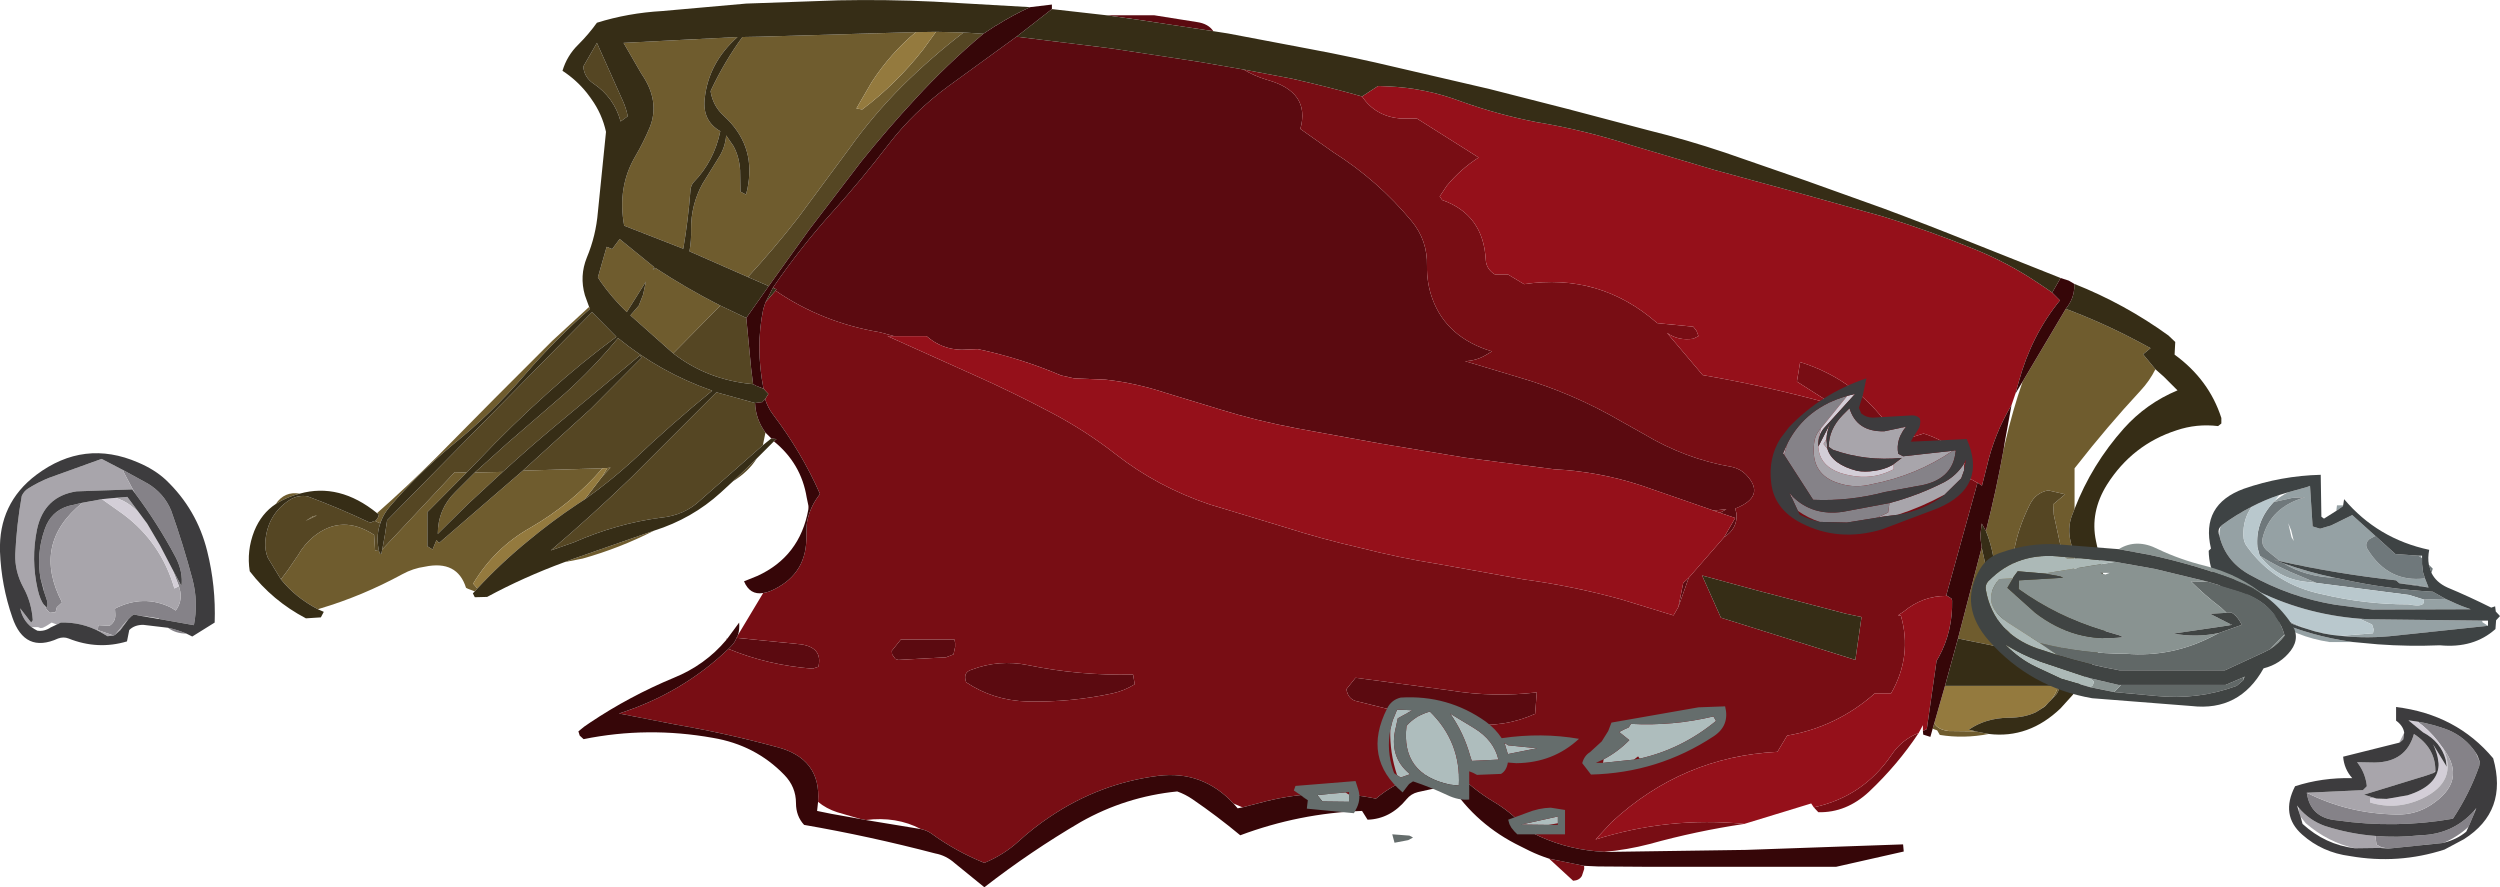 <?xml version="1.0" encoding="UTF-8" standalone="no"?>
<svg xmlns:ffdec="https://www.free-decompiler.com/flash" xmlns:xlink="http://www.w3.org/1999/xlink" ffdec:objectType="frame" height="136.6px" width="384.9px" xmlns="http://www.w3.org/2000/svg">
  <g transform="matrix(1.0, 0.0, 0.0, 1.0, -12.0, 0.0)">
    <use ffdec:characterId="1188" height="136.6" transform="matrix(-1.0, 0.0, 0.0, 1.0, 354.05, 0.0)" width="303.75" xlink:href="#sprite0"/>
    <use ffdec:characterId="1490" height="26.3" transform="matrix(1.0, 0.0, 0.0, 1.0, 352.05, 73.1)" width="44.85" xlink:href="#sprite1"/>
    <use ffdec:characterId="1492" height="25.1" transform="matrix(1.0, 0.0, 0.0, 1.0, 315.45, 83.7)" width="50.0" xlink:href="#sprite2"/>
    <use ffdec:characterId="1494" height="24.05" transform="matrix(1.0, 0.0, 0.0, 1.0, 284.6, 58.25)" width="31.15" xlink:href="#sprite3"/>
    <use ffdec:characterId="1496" height="29.55" transform="matrix(1.0, 0.0, 0.0, 1.0, 12.0, 69.8)" width="33.1" xlink:href="#sprite4"/>
    <use ffdec:characterId="1498" height="23.4" transform="matrix(1.0, 0.0, 0.0, 1.0, 364.4, 108.85)" width="32.05" xlink:href="#sprite5"/>
    <use ffdec:characterId="1500" height="22.4" transform="matrix(1.0, 0.0, 0.0, 1.0, 211.2, 107.35)" width="66.55" xlink:href="#sprite6"/>
  </g>
  <defs>
    <g id="sprite0" transform="matrix(1.0, 0.0, 0.0, 1.0, 0.0, 0.0)">
      <use ffdec:characterId="1187" height="136.6" transform="matrix(1.0, 0.0, 0.0, 1.0, 0.0, 0.0)" width="303.75" xlink:href="#shape0"/>
    </g>
    <g id="shape0" transform="matrix(1.0, 0.0, 0.0, 1.0, 0.0, 0.0)">
      <path d="M246.05 6.6 L243.3 11.35 Q240.35 15.6 242.05 19.7 243.0 21.95 244.2 24.0 247.05 28.8 245.95 34.75 L236.85 38.3 Q236.1 33.9 235.75 29.35 235.7 28.55 235.25 28.05 232.1 24.8 231.15 20.2 233.95 18.6 233.55 15.15 232.95 9.65 228.5 5.7 L246.05 6.6 M251.35 47.25 L257.05 52.5 265.9 61.35 274.75 70.3 Q279.3 74.85 284.0 79.0 L283.7 79.2 283.85 79.65 284.15 80.1 284.3 80.2 283.6 80.55 283.4 80.3 Q282.95 79.05 282.0 77.95 277.65 72.9 272.5 68.6 266.35 63.65 261.25 57.7 256.55 52.25 251.2 47.55 L251.35 47.25 M295.9 76.0 Q298.25 75.6 299.6 77.6 L298.75 77.1 Q297.3 76.35 295.9 76.0 M293.1 93.8 L292.8 93.7 Q286.25 91.75 280.1 88.4 278.45 87.5 276.65 87.25 271.65 86.2 270.3 90.5 L270.0 90.65 268.95 91.05 268.55 90.6 269.2 89.85 Q265.9 84.35 260.4 81.25 254.0 77.55 249.3 72.1 L261.3 72.45 261.6 72.5 274.45 83.6 274.85 83.15 275.45 84.6 276.25 84.1 276.25 78.85 270.2 72.75 272.05 72.7 283.2 84.6 283.35 85.3 283.55 85.25 283.7 84.85 284.3 84.75 284.45 82.35 Q289.4 79.1 293.75 82.6 295.2 83.8 296.15 85.45 L297.75 87.8 298.8 89.2 Q296.55 92.0 293.1 93.8 M255.15 86.55 L252.35 86.0 Q246.65 84.4 241.35 81.7 L241.65 81.8 253.95 86.1 255.15 86.55 M44.5 112.2 L43.8 112.45 43.4 113.15 Q39.7 113.75 35.85 113.0 L37.95 112.6 42.0 112.55 Q43.7 112.35 44.25 111.35 L44.5 112.2 M193.7 5.0 L197.95 4.9 199.9 7.6 Q204.05 12.9 209.3 16.85 L210.2 16.7 207.85 12.65 Q204.95 8.2 201.05 4.95 L203.05 5.0 225.15 5.65 227.75 5.7 Q230.45 9.4 232.5 13.7 L232.65 14.05 Q232.3 16.3 230.6 17.85 225.85 22.2 226.85 28.35 226.95 29.15 227.2 29.95 L228.05 29.5 228.1 26.2 Q228.25 24.05 229.15 22.45 L230.25 20.85 Q230.4 22.75 231.45 24.35 L233.9 28.3 Q235.7 31.6 235.65 35.35 235.6 37.0 235.9 38.7 L226.9 42.65 Q222.85 38.25 219.15 33.5 L211.35 22.95 Q207.65 17.75 203.1 13.2 198.65 8.8 193.7 5.0 M231.15 47.05 Q236.35 44.4 241.15 41.25 L241.55 41.55 241.3 41.15 246.65 36.8 247.8 38.35 248.65 38.0 250.0 42.7 249.55 43.4 Q247.75 45.95 245.55 48.05 L242.6 43.35 243.05 45.4 243.7 47.05 245.0 48.55 239.15 53.75 238.4 54.4 237.65 53.65 231.15 47.05 M249.35 73.4 L248.05 72.0 248.55 72.05 249.35 73.4 M264.65 72.65 L268.95 72.75 271.95 75.75 Q274.65 78.4 274.65 82.2 L270.05 77.65 264.65 72.65 M293.9 79.5 L295.0 80.2 293.25 79.35 293.9 79.5 M30.65 58.75 Q32.2 63.25 33.3 68.0 L33.6 69.35 Q34.7 75.5 36.3 81.75 35.2 84.5 34.95 87.35 L34.35 90.95 Q33.3 95.4 33.1 99.85 L27.55 100.85 Q35.85 90.25 29.5 77.6 28.6 75.85 26.7 75.5 L24.1 76.1 25.95 77.65 25.85 79.25 22.7 93.7 22.7 85.7 23.25 83.4 Q23.75 81.35 23.1 79.5 L22.65 78.35 22.65 72.1 22.45 71.85 Q17.65 65.7 12.5 60.15 11.1 58.65 10.2 56.85 L12.1 54.55 10.95 53.6 13.1 52.45 Q18.4 49.65 24.0 47.55 L30.65 58.75 M36.95 84.3 L40.6 98.3 33.5 99.75 36.95 84.3 M28.6 109.65 L27.25 108.8 25.45 106.9 25.25 106.6 24.85 105.6 25.15 105.6 Q25.8 107.85 27.9 109.2 L28.6 109.65" fill="#6f5c2e" fill-rule="evenodd" stroke="none"/>
      <path d="M250.15 6.6 L252.25 10.25 Q252.1 11.9 250.7 12.85 247.5 15.0 246.5 18.7 L245.4 17.9 Q245.65 16.65 246.15 15.55 L250.15 6.6 M251.7 14.3 L251.0 15.25 251.2 14.95 251.7 14.3 M229.2 74.1 Q226.8 72.6 225.55 70.6 L229.2 74.1 M190.65 5.2 L193.7 5.0 Q198.65 8.8 203.1 13.2 207.65 17.75 211.35 22.95 L219.15 33.5 Q222.85 38.25 226.9 42.65 L223.7 44.05 217.5 35.4 209.4 24.8 Q205.5 19.95 201.15 15.25 196.3 9.95 190.65 5.2 M227.15 48.95 L231.15 47.05 237.65 53.65 238.4 54.4 Q233.15 58.5 226.1 59.15 L226.4 56.75 227.15 48.95 M225.8 62.05 L231.75 60.4 244.85 73.5 Q250.9 79.35 257.25 84.75 L253.7 83.5 Q247.1 80.6 240.3 79.7 236.65 79.35 234.15 76.95 L224.6 68.55 224.2 66.6 Q225.7 64.55 225.8 62.05 M283.4 80.3 L283.6 80.55 284.3 80.2 284.55 80.25 284.95 80.45 285.35 80.35 Q290.0 78.15 294.75 76.4 296.15 76.2 297.35 76.9 300.85 79.1 301.2 83.35 301.3 84.75 300.8 85.9 L298.8 89.2 297.75 87.8 296.15 85.45 Q295.2 83.8 293.75 82.6 289.4 79.1 284.45 82.35 L284.3 84.75 283.7 84.85 283.75 84.6 Q284.2 82.3 283.4 80.3 M270.2 72.75 L268.45 70.95 Q263.25 65.45 257.55 60.35 252.5 55.8 247.15 51.85 L250.9 48.05 282.45 80.1 Q282.75 82.35 283.2 84.6 L272.05 72.7 270.2 72.75 M261.6 72.5 L261.3 72.45 249.3 72.1 248.55 72.05 248.05 72.0 249.35 73.4 251.05 75.6 252.05 76.9 Q248.1 74.1 244.6 70.9 238.7 65.3 232.4 60.15 240.4 57.35 246.9 52.05 250.7 56.65 255.1 60.6 L263.95 68.25 268.95 72.75 264.65 72.65 Q260.55 68.9 256.35 65.4 L243.5 54.7 243.3 55.1 251.05 62.9 261.6 72.5 M293.9 79.5 L293.25 79.35 295.0 80.2 293.9 79.5 M22.7 93.7 L25.85 79.25 25.95 77.65 24.1 76.1 26.7 75.5 Q28.6 75.85 29.5 77.6 35.85 90.25 27.55 100.85 L24.8 101.35 24.7 99.8 24.1 96.75 Q23.7 95.3 22.8 94.3 L22.65 94.3 22.7 93.7" fill="#554623" fill-rule="evenodd" stroke="none"/>
      <path d="M197.95 4.9 L201.05 4.95 Q204.95 8.2 207.85 12.65 L210.2 16.7 209.3 16.85 Q204.05 12.9 199.9 7.6 L197.95 4.9 M249.3 72.1 Q254.0 77.55 260.4 81.25 265.9 84.35 269.2 89.85 L268.55 90.6 Q264.95 86.7 260.65 83.2 257.1 80.25 253.2 77.65 L252.05 76.9 251.05 75.6 249.35 73.4 248.55 72.05 249.3 72.1 M42.6 105.6 L44.25 111.35 Q43.7 112.35 42.0 112.55 L37.95 112.6 38.25 112.5 38.95 112.35 Q36.35 110.55 32.8 110.5 30.4 110.5 28.6 109.65 L27.9 109.2 Q25.8 107.85 25.15 105.6 L42.6 105.6" fill="#947a3e" fill-rule="evenodd" stroke="none"/>
      <path d="M230.05 98.3 L230.15 98.3 230.25 98.55 230.05 98.3 M155.25 4.8 Q156.0 3.65 157.75 3.4 L164.35 2.35 171.7 2.35 167.1 3.0 155.25 4.8 M222.85 44.4 L222.5 44.55 222.65 44.75 Q215.5 49.65 206.6 51.15 L204.4 51.75 199.4 51.75 Q197.05 53.8 194.0 53.85 L191.5 53.75 Q184.9 55.15 178.7 57.8 L176.7 58.25 171.85 58.45 Q167.25 58.95 162.55 60.5 L154.35 63.0 Q148.55 64.8 142.4 65.95 L129.5 68.3 116.6 70.45 102.75 72.25 Q95.9 72.6 89.35 74.75 L78.25 78.6 76.25 78.4 77.25 78.95 74.9 79.75 76.6 82.7 Q74.5 81.35 74.7 79.05 L74.9 78.3 Q70.05 76.4 73.25 73.05 74.1 72.2 75.35 71.9 82.6 70.65 89.0 66.8 L92.3 64.95 Q99.9 60.5 108.35 58.05 L116.5 55.6 Q114.8 55.55 113.35 54.7 L112.35 54.1 Q119.3 52.0 121.5 46.05 122.4 43.6 122.35 40.95 122.25 37.0 124.75 34.0 129.9 27.8 136.75 23.45 L141.85 19.85 Q140.25 14.15 146.95 12.3 148.95 11.7 150.6 10.7 L157.55 9.5 171.0 7.45 185.55 5.65 196.15 13.35 Q201.35 17.2 205.15 22.1 209.35 27.6 213.9 32.65 218.85 38.15 222.95 44.15 L222.85 44.4 M83.65 93.45 L82.05 88.95 82.9 89.75 83.65 93.45 M228.65 98.2 Q228.9 98.9 229.5 99.5 L229.9 99.9 Q223.9 102.4 216.95 102.95 L216.05 102.65 Q215.35 99.7 218.75 99.2 L228.65 98.2 M203.35 98.45 L204.75 100.2 204.7 100.75 204.2 101.45 203.75 101.6 196.4 101.2 195.25 100.75 195.0 99.6 195.0 99.0 195.1 98.45 203.35 98.45 M192.45 103.1 Q193.85 103.5 193.3 105.05 189.1 107.85 183.9 108.0 177.2 108.15 170.75 106.75 168.95 106.35 167.35 105.35 L167.6 103.85 Q175.85 104.05 183.8 102.4 188.25 101.5 192.45 103.1 M125.4 109.9 L121.25 110.95 115.9 111.5 Q110.4 112.05 105.7 109.9 L105.45 106.6 Q112.1 107.4 118.75 106.3 L133.35 104.35 134.75 106.1 Q134.55 107.5 133.4 107.9 L125.4 109.9" fill="#5b0a10" fill-rule="evenodd" stroke="none"/>
      <path d="M217.6 77.8 L217.6 78.45 217.55 78.05 217.6 77.8 M224.55 91.3 L228.45 97.8 228.65 98.2 218.75 99.2 Q215.35 99.7 216.05 102.65 L216.95 102.95 Q223.9 102.4 229.9 99.9 237.05 106.75 246.75 109.85 L238.05 111.55 Q230.2 112.9 222.5 115.0 215.6 116.75 216.1 123.45 214.85 124.5 213.15 125.05 L209.55 126.1 208.75 126.25 Q204.05 125.65 200.25 127.65 199.35 127.85 198.7 128.3 194.95 131.05 190.5 132.85 187.5 131.6 185.25 129.55 182.95 127.45 180.4 125.75 172.75 120.6 163.75 119.45 156.9 118.6 152.15 123.7 L150.75 124.3 147.1 123.35 Q138.55 121.25 130.25 122.95 L130.2 122.95 Q124.9 118.5 117.85 118.85 115.3 121.5 112.15 123.4 109.7 124.85 107.65 126.95 106.4 128.2 104.95 128.8 100.3 130.9 95.05 131.15 91.55 130.85 88.1 129.95 80.9 127.95 73.5 126.85 85.15 125.7 96.4 129.25 L93.95 126.6 Q83.05 116.5 68.4 115.75 L66.9 113.25 Q59.3 111.95 53.4 106.75 L50.9 106.75 Q47.6 101.0 49.4 94.75 L49.85 94.75 48.95 94.15 Q46.05 91.75 42.45 91.75 L42.4 91.65 37.6 74.35 38.45 73.85 38.65 73.9 Q39.85 68.6 45.9 66.75 L49.25 67.8 49.35 65.45 50.05 64.8 51.9 64.75 Q57.0 58.2 64.9 55.75 L65.4 58.75 59.9 62.25 Q69.75 59.5 79.9 57.75 L85.4 51.25 Q83.65 52.5 81.35 52.15 L80.55 51.75 80.85 50.95 81.35 50.3 86.9 49.75 Q95.75 42.0 107.4 43.75 L109.9 42.25 111.9 42.25 Q113.2 41.45 113.3 40.05 113.65 33.05 120.0 30.8 L120.4 30.25 119.3 28.6 Q117.2 26.05 114.4 24.25 L123.9 18.25 126.45 18.25 Q130.3 17.9 132.35 14.85 137.65 13.35 143.2 12.1 L150.6 10.7 Q148.95 11.7 146.95 12.3 140.25 14.15 141.85 19.85 L136.75 23.45 Q129.9 27.8 124.75 34.0 122.25 37.0 122.35 40.95 122.4 43.6 121.5 46.05 119.3 52.0 112.35 54.1 L113.35 54.7 Q114.8 55.55 116.5 55.6 L108.35 58.05 Q99.9 60.5 92.3 64.95 L89.0 66.8 Q82.6 70.65 75.35 71.9 74.1 72.2 73.25 73.05 70.05 76.4 74.9 78.3 L74.7 79.05 Q74.5 81.35 76.6 82.7 L82.05 88.95 83.65 93.45 84.4 94.75 92.55 92.25 Q100.05 90.2 107.5 89.2 L120.55 86.85 Q126.55 85.9 132.6 84.35 138.5 83.0 144.3 81.15 L155.85 77.65 Q163.85 74.95 170.25 69.95 174.85 66.35 180.15 63.55 186.0 60.45 192.05 57.75 L205.4 51.75 204.4 51.75 206.6 51.15 Q215.5 49.65 222.65 44.75 L224.2 46.55 224.55 47.65 Q225.75 53.45 224.5 59.85 L223.75 60.65 224.25 61.45 Q223.85 62.75 223.05 63.8 218.65 69.6 215.8 76.05 217.35 78.0 217.8 80.4 L217.85 80.85 217.9 82.4 Q217.75 88.2 222.8 90.7 223.75 91.2 224.55 91.3 M103.55 132.2 L99.85 135.6 Q98.9 135.55 98.5 134.85 L98.15 133.8 98.15 133.4 98.2 133.3 103.55 132.2 M62.8 124.3 L62.1 125.05 Q57.8 125.15 54.3 121.9 49.9 117.75 46.65 112.85 49.25 113.85 50.85 116.25 55.2 122.65 62.8 124.3 M223.05 44.3 L222.85 44.4 222.95 44.15 223.05 44.3 M77.25 78.95 L76.25 78.4 78.25 78.6 77.25 78.95 M203.35 98.45 L195.1 98.45 195.0 99.0 195.0 99.6 195.25 100.75 196.4 101.2 203.75 101.6 204.2 101.45 204.7 100.75 204.75 100.2 203.35 98.45 M192.45 103.1 Q188.25 101.5 183.8 102.4 175.85 104.05 167.6 103.85 L167.35 105.35 Q168.95 106.35 170.75 106.75 177.2 108.15 183.9 108.0 189.1 107.85 193.3 105.05 193.85 103.5 192.45 103.1 M55.45 95.0 L56.4 101.6 77.1 95.1 80.0 88.6 71.55 90.9 57.8 94.5 55.45 95.0 M125.4 109.9 L133.4 107.9 Q134.55 107.5 134.75 106.1 L133.35 104.35 118.75 106.3 Q112.1 107.4 105.45 106.6 L105.7 109.9 Q110.4 112.05 115.9 111.5 L121.25 110.95 125.4 109.9" fill="#780d14" fill-rule="evenodd" stroke="none"/>
      <path d="M73.5 126.85 L63.2 123.7 62.8 124.3 Q55.2 122.65 50.85 116.25 49.25 113.85 46.65 112.85 L46.0 111.65 46.0 112.55 45.4 112.25 43.9 101.75 43.55 101.15 Q41.4 97.2 41.5 92.45 L41.6 92.15 42.4 91.65 42.45 91.75 Q46.05 91.75 48.95 94.15 L49.85 94.75 49.4 94.75 Q47.6 101.0 50.9 106.75 L53.4 106.75 Q59.3 111.95 66.9 113.25 L68.4 115.75 Q83.05 116.5 93.95 126.6 L96.4 129.25 Q85.15 125.7 73.5 126.85 M76.6 82.7 L74.9 79.75 77.25 78.95 78.25 78.6 89.35 74.75 Q95.9 72.6 102.75 72.25 L116.6 70.45 129.5 68.3 142.4 65.95 Q148.55 64.8 154.35 63.0 L162.55 60.5 Q167.25 58.95 171.85 58.45 L176.7 58.25 178.7 57.8 Q184.9 55.15 191.5 53.75 L194.0 53.85 Q197.05 53.8 199.4 51.75 L204.4 51.75 205.4 51.75 192.05 57.75 Q186.0 60.45 180.15 63.55 174.85 66.35 170.25 69.95 163.85 74.95 155.85 77.65 L144.3 81.15 Q138.5 83.0 132.6 84.35 126.55 85.9 120.55 86.85 L107.5 89.2 Q100.05 90.2 92.55 92.25 L84.4 94.75 83.65 93.45 82.9 89.75 82.05 88.95 76.6 82.7 M132.35 14.85 Q130.3 17.9 126.45 18.25 L123.9 18.25 114.4 24.25 Q117.2 26.05 119.3 28.6 L120.4 30.25 120.0 30.8 Q113.65 33.05 113.3 40.05 113.2 41.45 111.9 42.25 L109.9 42.25 107.4 43.75 Q95.75 42.0 86.9 49.75 L81.35 50.3 80.85 50.95 80.55 51.75 81.35 52.15 Q83.65 52.5 85.4 51.25 L79.9 57.75 Q69.75 59.5 59.9 62.25 L65.4 58.75 64.9 55.75 Q57.0 58.2 51.9 64.75 L50.05 64.8 49.35 65.45 49.25 67.8 45.9 66.75 Q39.85 68.6 38.65 73.9 L38.45 73.85 37.6 74.35 37.6 74.3 Q37.3 74.5 36.95 74.75 L36.9 74.75 36.15 71.8 Q35.0 66.8 32.35 62.35 L31.75 60.6 31.25 58.8 Q29.3 51.65 24.9 46.25 L26.1 45.05 26.95 44.45 28.6 43.35 Q33.05 40.4 38.1 38.35 44.95 35.55 52.1 33.35 L65.15 29.7 78.15 26.15 91.1 22.3 Q98.25 20.0 105.5 18.8 111.45 17.65 117.15 15.6 122.6 13.55 128.35 13.3 L129.55 13.25 129.9 13.25 132.35 14.85" fill="#95101a" fill-rule="evenodd" stroke="none"/>
      <path d="M246.05 6.6 L228.5 5.7 Q232.95 9.65 233.55 15.15 233.95 18.6 231.15 20.2 232.1 24.8 235.25 28.05 235.7 28.55 235.75 29.35 236.1 33.9 236.85 38.3 L245.95 34.75 Q247.05 28.8 244.2 24.0 243.0 21.95 242.05 19.7 240.35 15.6 243.3 11.35 L246.05 6.6 M250.15 6.6 L246.15 15.55 Q245.65 16.65 245.4 17.9 L246.5 18.7 Q247.5 15.0 250.7 12.85 252.1 11.9 252.25 10.25 L250.15 6.6 M183.45 1.1 L198.3 0.25 Q205.65 -0.1 212.95 0.05 L227.15 0.55 240.1 1.7 Q245.35 2.0 250.15 3.5 251.4 5.25 253.0 6.85 254.75 8.55 255.45 10.9 253.3 12.3 251.7 14.3 L251.2 14.95 251.0 15.25 Q249.35 17.55 248.75 20.3 L250.0 32.65 Q250.3 36.3 251.7 39.65 252.85 42.5 252.0 45.45 L251.35 47.25 251.2 47.55 Q256.55 52.25 261.25 57.7 266.35 63.65 272.5 68.6 277.65 72.9 282.0 77.95 282.95 79.05 283.4 80.3 284.2 82.3 283.75 84.6 L283.7 84.85 283.55 85.25 283.35 85.3 283.2 84.6 Q282.75 82.35 282.45 80.1 L250.9 48.05 247.15 51.85 Q252.5 55.8 257.55 60.35 263.25 65.45 268.45 70.95 L270.2 72.75 276.25 78.85 276.25 84.1 275.45 84.6 274.85 83.15 274.45 83.6 261.6 72.5 251.05 62.9 243.3 55.1 243.5 54.7 256.35 65.4 Q260.55 68.9 264.65 72.65 L270.05 77.65 274.65 82.2 Q274.65 78.4 271.95 75.75 L268.95 72.75 263.95 68.25 255.1 60.6 Q250.7 56.65 246.9 52.05 240.4 57.35 232.4 60.15 238.7 65.3 244.6 70.9 248.1 74.1 252.05 76.9 L253.2 77.65 Q257.1 80.25 260.65 83.2 264.95 86.7 268.55 90.6 L268.95 91.05 269.25 91.35 268.95 91.95 267.05 91.9 Q261.4 88.85 255.15 86.55 L253.95 86.1 241.65 81.8 241.35 81.7 Q235.5 79.85 231.1 75.85 L229.2 74.1 225.55 70.6 222.9 67.95 222.5 67.6 223.3 67.5 224.6 68.55 234.15 76.95 Q236.65 79.35 240.3 79.7 247.1 80.6 253.7 83.5 L257.25 84.75 Q250.9 79.35 244.85 73.5 L231.75 60.4 225.8 62.05 224.65 61.9 224.6 61.8 224.25 61.45 223.75 60.65 224.5 59.85 225.75 59.35 225.8 59.3 226.1 59.15 Q233.15 58.5 238.4 54.4 L239.15 53.75 245.0 48.55 243.7 47.05 243.05 45.4 242.6 43.35 245.55 48.05 Q247.75 45.95 249.55 43.4 L250.0 42.7 248.65 38.0 247.8 38.35 246.65 36.8 241.3 41.15 241.55 41.55 241.15 41.25 Q236.35 44.4 231.15 47.05 L227.15 48.95 223.7 44.05 226.9 42.65 235.9 38.7 Q235.6 37.0 235.65 35.35 235.7 31.6 233.9 28.3 L231.45 24.35 Q230.4 22.75 230.25 20.85 L229.15 22.45 Q228.25 24.05 228.1 26.2 L228.05 29.5 227.2 29.95 Q226.95 29.15 226.85 28.35 225.85 22.2 230.6 17.85 232.3 16.3 232.65 14.05 L232.5 13.7 Q230.45 9.4 227.75 5.7 L225.15 5.65 203.05 5.0 201.05 4.95 197.95 4.9 193.7 5.0 190.65 5.2 188.75 3.95 188.7 3.95 Q186.2 2.35 183.45 1.1 M284.0 79.0 Q289.8 74.3 295.9 76.0 297.3 76.35 298.75 77.1 L299.6 77.6 Q301.8 79.05 302.9 81.75 304.1 84.8 303.6 87.95 300.1 92.5 294.95 95.2 L292.65 95.05 292.2 94.2 293.1 93.8 Q296.55 92.0 298.8 89.2 L300.8 85.9 Q301.3 84.75 301.2 83.35 300.85 79.1 297.35 76.9 296.15 76.2 294.75 76.4 290.0 78.15 285.35 80.35 L284.95 80.45 284.55 80.25 284.3 80.2 284.15 80.1 283.85 79.65 283.7 79.2 284.0 79.0 M35.85 113.0 Q29.7 113.75 24.8 109.05 L22.9 106.95 Q18.9 101.75 17.45 95.6 17.05 93.95 17.45 92.25 L19.35 83.3 Q20.3 78.85 17.65 74.6 13.75 68.45 6.95 66.25 3.85 65.2 0.55 65.6 L0.05 65.2 0.05 64.35 Q1.95 58.45 7.25 54.6 L7.15 52.65 8.2 51.65 Q14.9 46.8 22.7 43.7 L22.7 44.45 Q22.8 45.8 23.6 47.0 L24.0 47.55 Q18.4 49.65 13.1 52.45 L10.95 53.6 12.1 54.55 10.2 56.85 8.9 58.0 6.8 60.1 Q11.6 62.1 15.05 65.95 20.0 71.5 22.65 78.35 L23.1 79.5 Q23.75 81.35 23.25 83.4 L22.7 85.7 Q21.65 90.05 20.95 94.25 L22.65 94.3 22.8 94.3 Q23.7 95.3 24.1 96.75 L24.7 99.8 24.8 101.35 27.55 100.85 33.1 99.85 Q33.3 95.4 34.35 90.95 L34.95 87.35 Q35.2 84.5 36.3 81.75 L36.95 80.6 37.15 82.4 37.1 83.15 36.95 84.3 33.5 99.75 40.6 98.3 42.6 105.6 25.15 105.6 24.85 105.6 25.25 106.6 25.45 106.9 27.25 108.8 28.6 109.65 Q30.4 110.5 32.8 110.5 36.35 110.55 38.95 112.35 L38.25 112.5 37.95 112.6 35.85 113.0 M24.8 42.8 L38.5 37.35 Q45.2 34.65 52.05 32.1 L64.05 27.8 76.45 23.5 Q82.4 21.5 88.3 20.05 L100.8 16.75 112.75 13.7 126.95 10.4 Q133.65 8.8 140.35 7.55 L153.0 5.15 155.25 4.8 167.1 3.0 171.7 2.35 180.1 1.4 185.55 5.65 171.0 7.45 157.55 9.5 150.6 10.7 143.2 12.1 Q137.65 13.35 132.35 14.85 L129.9 13.25 129.55 13.25 128.35 13.3 Q122.6 13.55 117.15 15.6 111.45 17.65 105.5 18.8 98.25 20.0 91.1 22.3 L78.15 26.15 65.15 29.7 52.1 33.35 Q44.95 35.55 38.1 38.35 33.05 40.4 28.6 43.35 L26.95 44.45 26.1 45.05 24.8 42.8 M222.65 44.75 L222.5 44.55 222.85 44.4 223.05 44.3 224.2 46.55 222.65 44.75 M55.45 95.0 L57.8 94.5 71.55 90.9 80.0 88.6 77.1 95.1 56.4 101.6 55.45 95.0" fill="#362d16" fill-rule="evenodd" stroke="none"/>
      <path d="M222.9 67.95 Q218.7 71.35 217.85 76.6 L217.6 77.8 217.55 78.05 217.6 78.45 Q218.9 85.65 225.4 88.65 L227.5 89.5 Q226.6 91.65 224.55 91.3 223.75 91.2 222.8 90.7 217.75 88.2 217.9 82.4 L217.85 80.85 217.8 80.4 Q217.35 78.0 215.8 76.05 218.65 69.6 223.05 63.8 223.85 62.75 224.25 61.45 L224.6 61.8 224.65 61.9 225.8 62.05 Q225.7 64.55 224.2 66.6 L224.0 66.8 223.3 67.5 222.5 67.6 222.9 67.95 M228.45 97.8 Q228.15 96.9 228.25 95.85 L230.05 98.3 230.25 98.55 Q233.5 102.4 238.3 104.35 245.15 107.2 251.2 111.25 252.15 111.85 253.0 112.6 L252.8 113.25 252.2 113.8 Q242.35 111.8 232.3 113.6 225.75 114.7 221.3 119.3 219.5 121.15 219.5 123.65 219.5 125.65 218.25 127.0 208.15 128.75 198.05 131.4 196.4 131.7 195.05 132.9 L190.5 136.6 Q183.35 131.05 175.65 126.55 168.75 122.65 160.8 121.85 159.55 122.3 158.45 123.05 154.65 125.65 151.1 128.6 142.0 125.2 132.35 124.85 L131.5 126.2 Q128.0 126.1 125.5 123.05 124.8 122.2 123.75 121.95 L118.75 120.85 Q114.75 127.0 107.95 130.3 L106.55 131.0 Q105.1 131.7 103.55 132.2 L98.2 133.3 96.0 133.4 88.85 133.45 59.35 133.45 48.95 131.1 49.05 130.0 73.25 130.85 93.9 131.15 95.05 131.15 Q100.3 130.9 104.95 128.8 106.4 128.2 107.65 126.95 109.7 124.85 112.15 123.4 115.3 121.5 117.85 118.85 124.9 118.5 130.2 122.95 L130.25 122.95 Q138.55 121.25 147.1 123.35 L150.75 124.3 151.5 124.45 152.15 123.7 Q156.9 118.6 163.75 119.45 172.75 120.6 180.4 125.75 182.95 127.45 185.25 129.55 187.5 131.6 190.5 132.85 194.95 131.05 198.7 128.3 199.35 127.85 200.25 127.65 L200.55 127.6 208.75 126.25 209.55 126.1 214.05 125.3 216.25 124.85 216.1 123.45 Q215.6 116.75 222.5 115.0 230.2 112.9 238.05 111.55 L246.75 109.85 Q237.05 106.75 229.9 99.9 L229.5 99.5 Q228.9 98.9 228.65 98.2 L228.45 97.8 M46.0 112.55 L45.95 113.1 44.85 113.45 44.5 112.2 44.25 111.35 42.6 105.6 40.6 98.3 36.95 84.3 37.1 83.15 37.15 82.4 36.95 80.6 36.3 81.75 Q34.7 75.5 33.6 69.35 L33.35 67.8 32.35 62.35 Q35.0 66.8 36.15 71.8 L36.9 74.75 36.95 74.75 Q37.3 74.5 37.6 74.3 L37.6 74.35 42.4 91.65 41.6 92.15 41.5 92.45 Q41.4 97.2 43.55 101.15 L43.9 101.75 45.4 112.25 46.0 112.55 M22.7 43.7 L23.55 43.2 24.8 42.8 26.1 45.05 24.9 46.25 Q29.3 51.65 31.25 58.8 L31.75 60.6 30.65 58.75 24.0 47.55 23.6 47.0 Q22.8 45.8 22.7 44.45 L22.7 43.7 M180.1 1.4 L180.1 0.7 183.45 1.1 Q186.2 2.35 188.7 3.95 L188.75 3.95 190.65 5.2 Q196.3 9.95 201.15 15.25 205.5 19.95 209.4 24.8 L217.5 35.4 223.7 44.05 227.15 48.95 226.4 56.75 226.1 59.15 225.8 59.3 225.75 59.35 224.5 59.85 Q225.75 53.45 224.55 47.65 L224.2 46.55 223.05 44.3 222.95 44.15 Q218.85 38.15 213.9 32.65 209.35 27.6 205.15 22.1 201.35 17.2 196.15 13.35 L185.55 5.65 180.1 1.4" fill="#360608" fill-rule="evenodd" stroke="none"/>
    </g>
    <g id="sprite1" transform="matrix(1.0, 0.0, 0.0, 1.0, 0.0, 0.0)">
      <use ffdec:characterId="1489" height="26.3" transform="matrix(1.0, 0.0, 0.0, 1.0, 0.0, 0.0)" width="44.85" xlink:href="#shape1"/>
    </g>
    <g id="shape1" transform="matrix(1.0, 0.0, 0.0, 1.0, 0.0, 0.0)">
      <path d="M22.25 25.75 L18.6 25.75 Q13.4 24.95 9.6 22.15 15.6 24.85 22.25 25.75 M19.65 5.55 L19.75 4.7 20.7 4.7 20.65 4.85 19.65 5.55 M43.0 23.25 L28.85 24.75 Q24.55 25.25 20.35 24.8 L25.3 24.4 25.4 23.8 25.15 23.05 23.2 22.15 24.75 22.25 42.1 22.45 42.15 22.7 43.0 23.25 M15.05 23.7 Q9.15 22.0 5.2 17.6 L4.85 17.15 9.95 21.0 Q12.4 22.75 15.05 23.7 M12.2 2.7 L15.1 1.9 15.6 1.7 16.0 7.95 17.15 8.3 18.85 7.8 22.1 6.2 25.65 9.4 24.75 9.9 Q23.95 10.6 24.45 11.45 27.65 16.65 33.3 15.95 L33.85 17.35 31.95 16.95 29.35 16.7 28.85 16.25 Q19.7 15.25 11.0 13.3 L8.9 11.6 Q8.05 10.75 8.3 9.75 9.45 5.0 14.85 3.45 L12.9 3.55 10.0 4.2 10.2 4.0 Q11.15 3.25 12.2 2.7 M32.25 12.45 L32.7 12.45 32.75 12.75 32.25 12.45 M11.55 13.65 Q15.35 15.0 19.4 15.85 14.95 15.7 11.55 13.65 M36.45 19.1 L37.35 19.5 Q38.8 20.2 40.35 20.7 L25.25 20.75 19.45 20.0 Q12.5 18.85 6.25 15.35 2.6 13.3 1.65 9.4 1.6 8.65 1.85 7.95 L2.05 7.75 Q4.2 6.15 6.65 4.9 5.25 6.85 5.35 9.35 5.35 10.35 5.95 11.1 10.15 16.9 17.55 18.4 24.05 19.95 30.8 19.95 33.45 20.5 33.1 19.2 L36.45 19.1 M16.6 16.65 L15.15 16.5 Q10.55 16.05 7.85 12.45 10.8 14.3 14.1 15.6 L16.6 16.65 M12.25 7.45 L12.75 9.6 13.1 10.2 12.7 8.55 12.25 7.45" fill="#95a1a4" fill-rule="evenodd" stroke="none"/>
      <path d="M33.9 13.85 L34.5 14.45 34.3 15.1 33.9 13.85 M25.65 9.4 L28.75 12.2 32.25 12.45 32.75 12.75 32.85 12.85 32.85 13.75 33.0 15.0 33.3 15.95 Q27.65 16.65 24.45 11.45 23.95 10.6 24.75 9.9 L25.65 9.4 M33.85 17.35 L29.35 16.7 31.95 16.95 33.85 17.35 M11.0 13.3 L10.0 13.05 11.55 13.65 Q14.95 15.7 19.4 15.85 L20.4 16.05 Q27.35 17.6 34.5 18.0 L36.45 19.1 33.1 19.2 30.85 18.5 16.6 16.65 14.1 15.6 Q10.8 14.3 7.85 12.45 L7.5 11.15 Q7.15 7.2 10.0 4.2 L12.9 3.55 14.85 3.45 Q9.45 5.0 8.3 9.75 8.05 10.75 8.9 11.6 L11.0 13.3" fill="#6f787b" fill-rule="evenodd" stroke="none"/>
      <path d="M20.35 24.8 Q17.65 24.6 15.05 23.7 12.4 22.75 9.95 21.0 L4.85 17.15 4.6 16.95 3.4 15.4 6.75 17.5 Q14.45 21.45 23.2 22.15 L25.15 23.05 25.4 23.8 25.3 24.4 20.35 24.8 M6.65 4.9 Q8.65 3.85 10.9 3.1 L10.2 4.0 10.0 4.2 Q7.15 7.2 7.5 11.15 L7.85 12.45 Q10.55 16.05 15.15 16.5 L16.6 16.65 30.85 18.5 33.1 19.2 Q33.45 20.5 30.8 19.95 24.05 19.95 17.55 18.4 10.15 16.9 5.95 11.1 5.35 10.35 5.35 9.35 5.25 6.85 6.65 4.9" fill="#b9c8cd" fill-rule="evenodd" stroke="none"/>
      <path d="M34.3 15.1 Q35.0 16.55 36.75 17.35 40.1 18.75 43.5 20.45 L44.1 20.25 44.2 21.05 44.85 21.75 44.25 22.4 44.15 23.75 Q40.8 26.75 35.6 26.25 30.75 26.45 26.05 26.1 L22.25 25.75 Q15.6 24.85 9.6 22.15 L4.4 19.35 Q0.1 16.75 0.0 11.7 L0.35 11.35 Q-1.25 4.6 5.4 2.15 11.15 0.15 17.25 0.0 L17.35 6.45 17.75 6.75 19.65 5.55 20.65 4.85 20.7 4.7 20.85 3.75 Q26.0 9.85 33.95 11.55 33.7 12.8 33.9 13.85 L34.3 15.1 M43.0 23.25 L43.0 22.45 42.1 22.45 24.75 22.25 23.2 22.15 Q14.45 21.45 6.75 17.5 L3.4 15.4 4.6 16.95 5.2 17.6 Q9.15 22.0 15.05 23.7 17.65 24.6 20.35 24.8 24.55 25.25 28.85 24.75 L43.0 23.25 M25.65 9.4 L22.1 6.2 18.85 7.8 17.15 8.3 16.0 7.95 15.6 1.7 15.1 1.9 12.2 2.7 10.9 3.1 Q8.65 3.85 6.65 4.9 4.2 6.15 2.05 7.75 L1.85 7.95 Q1.4 8.35 1.55 9.1 L1.65 9.4 Q2.6 13.3 6.25 15.35 12.5 18.85 19.45 20.0 L25.25 20.75 40.35 20.7 Q38.8 20.2 37.35 19.5 L36.45 19.1 34.5 18.0 Q27.35 17.6 20.4 16.05 L19.4 15.85 Q15.35 15.0 11.55 13.65 L10.0 13.05 11.0 13.3 Q19.7 15.25 28.85 16.25 L29.35 16.7 33.85 17.35 33.3 15.95 33.0 15.0 32.85 13.75 32.85 12.85 32.85 12.45 32.7 12.45 32.25 12.45 28.75 12.2 25.65 9.4" fill="#3e4344" fill-rule="evenodd" stroke="none"/>
    </g>
    <g id="sprite2" transform="matrix(1.0, 0.0, 0.0, 1.0, 0.0, 0.0)">
      <use ffdec:characterId="1491" height="25.1" transform="matrix(1.0, 0.0, 0.0, 1.0, 0.0, 0.0)" width="50.0" xlink:href="#shape2"/>
    </g>
    <g id="shape2" transform="matrix(1.0, 0.0, 0.0, 1.0, 0.0, 0.0)">
      <path d="M48.25 14.0 L46.05 16.25 44.95 16.8 39.1 19.5 22.85 19.5 Q17.95 18.6 13.3 17.15 L10.6 15.3 Q17.2 16.95 23.85 16.95 30.95 17.55 37.4 14.15 L38.2 13.75 41.7 12.5 41.4 11.95 Q40.85 11.05 40.1 10.6 L39.35 10.65 38.5 9.85 Q35.95 7.9 33.85 5.8 L36.35 5.85 36.4 5.85 41.2 7.3 Q46.8 9.1 48.25 14.0 M42.0 20.55 L41.9 21.05 40.9 21.9 Q34.95 24.1 28.5 23.45 L22.05 22.85 23.1 21.75 39.2 21.75 42.0 20.55 M39.65 12.6 L39.85 12.35 40.2 12.5 39.65 12.6" fill="#616867" fill-rule="evenodd" stroke="none"/>
      <path d="M45.4 8.15 Q43.4 6.65 40.85 5.65 34.4 3.2 27.4 1.7 L22.75 0.85 Q25.5 -0.85 28.8 0.85 32.3 2.5 36.0 3.4 41.5 4.8 45.4 8.15 M48.25 14.0 L48.3 14.15 Q47.35 15.4 46.05 16.25 L48.25 14.0 M5.95 13.75 L5.05 12.9 5.95 13.65 5.95 13.75 M14.45 2.05 L17.0 2.25 14.8 2.3 14.45 2.05 M22.2 2.8 L28.35 3.9 36.4 5.85 36.35 5.85 33.85 5.8 Q35.95 7.9 38.5 9.85 L39.35 10.65 36.8 10.8 39.85 12.35 39.65 12.6 31.15 13.85 Q34.8 14.5 38.2 13.75 L37.4 14.15 Q30.95 17.55 23.85 16.95 17.2 16.95 10.6 15.3 L5.7 12.15 Q1.25 9.15 4.35 5.45 L6.3 5.35 6.45 5.35 5.6 6.8 9.9 10.65 Q16.0 15.35 23.45 14.4 L22.8 14.1 20.25 13.35 Q13.2 11.2 7.35 7.0 L7.4 5.65 14.2 5.25 13.75 5.05 11.3 4.6 22.2 2.8 M42.0 20.55 L42.15 20.45 41.9 21.05 42.0 20.55 M22.05 22.85 L18.35 22.1 18.75 21.8 18.95 21.25 18.25 20.7 22.7 21.75 23.1 21.75 22.05 22.85 M21.35 4.5 L19.9 4.5 20.7 4.75 21.35 4.5" fill="#899391" fill-rule="evenodd" stroke="none"/>
      <path d="M13.3 17.15 L10.25 16.15 Q7.7 15.25 5.95 13.75 L5.95 13.65 5.05 12.9 Q2.9 10.55 2.3 7.15 2.15 6.35 2.65 5.8 7.2 1.1 14.25 2.05 L14.45 2.05 14.8 2.3 17.0 2.25 22.2 2.8 11.3 4.6 7.2 4.25 6.5 5.2 6.45 5.35 6.3 5.35 4.35 5.45 Q1.25 9.15 5.7 12.15 L10.6 15.3 13.3 17.15 M18.35 22.1 L13.9 20.8 10.05 19.0 Q7.4 17.75 5.3 15.55 7.85 17.1 10.65 18.15 L18.25 20.7 18.95 21.25 18.75 21.8 18.35 22.1" fill="#acb9b7" fill-rule="evenodd" stroke="none"/>
      <path d="M45.4 8.15 Q47.65 9.85 49.25 12.2 50.8 14.35 49.25 16.45 47.65 18.55 45.05 19.2 41.35 25.85 33.95 25.0 L18.65 23.8 Q9.2 22.15 2.85 15.05 -2.0 9.6 1.4 3.9 2.55 2.0 4.7 1.35 8.95 -0.15 13.3 0.1 L22.75 0.85 27.4 1.7 Q34.4 3.2 40.85 5.65 43.4 6.65 45.4 8.15 M46.05 16.25 Q47.35 15.4 48.3 14.15 L48.25 14.0 Q46.8 9.1 41.2 7.3 L36.4 5.85 28.35 3.9 22.2 2.8 17.0 2.25 14.45 2.05 14.25 2.05 Q7.2 1.1 2.65 5.8 2.15 6.35 2.3 7.15 2.9 10.55 5.05 12.9 L5.95 13.75 Q7.7 15.25 10.25 16.15 L13.3 17.15 Q17.95 18.6 22.85 19.5 L39.1 19.5 44.95 16.8 46.05 16.25 M41.9 21.05 L42.15 20.45 42.0 20.55 39.2 21.75 23.1 21.75 22.7 21.75 18.25 20.7 10.65 18.15 Q7.85 17.1 5.3 15.55 7.4 17.75 10.05 19.0 L13.9 20.8 18.35 22.1 22.05 22.85 28.5 23.45 Q34.95 24.1 40.9 21.9 L41.9 21.05 M5.3 15.55 L5.25 15.5 5.3 15.55 M39.35 10.65 L40.1 10.6 Q40.85 11.05 41.4 11.95 L41.7 12.5 38.2 13.75 Q34.8 14.5 31.15 13.85 L39.65 12.6 40.2 12.5 39.85 12.35 36.8 10.8 39.35 10.65 M11.3 4.6 L13.75 5.05 14.2 5.25 7.4 5.65 7.35 7.0 Q13.2 11.2 20.25 13.35 L22.8 14.1 23.45 14.4 Q16.0 15.35 9.9 10.65 L5.6 6.8 6.45 5.35 6.5 5.2 7.2 4.25 11.3 4.6" fill="#404443" fill-rule="evenodd" stroke="none"/>
    </g>
    <g id="sprite3" transform="matrix(1.0, 0.0, 0.0, 1.0, 0.0, 0.0)">
      <use ffdec:characterId="1493" height="24.05" transform="matrix(1.0, 0.0, 0.0, 1.0, 0.0, 0.0)" width="31.15" xlink:href="#shape3"/>
    </g>
    <g id="shape3" transform="matrix(1.0, 0.0, 0.0, 1.0, 0.0, 0.0)">
      <path d="M2.1 11.8 L1.9 11.55 2.65 9.9 2.5 10.3 2.1 11.8 M8.6 9.35 L8.75 10.85 8.15 10.1 8.6 9.35 M18.75 13.35 L20.2 12.25 Q14.65 12.8 9.6 11.0 L8.95 10.55 Q8.95 7.85 11.1 5.65 L12.15 4.6 Q13.25 8.25 17.5 8.15 L20.85 7.45 Q19.25 9.4 19.65 11.6 L20.4 12.0 28.05 11.15 Q22.5 14.95 15.6 16.3 13.05 16.95 10.65 16.2 6.1 14.9 6.7 10.0 6.85 8.65 7.75 7.7 5.75 14.2 13.2 15.1 16.2 15.45 18.95 14.0 L18.95 13.3 18.75 13.35 M29.8 14.15 L29.35 15.4 26.75 17.95 26.6 18.0 Q23.15 19.85 19.6 21.0 L17.55 21.25 16.4 21.45 16.95 21.2 18.1 20.65 18.3 19.2 Q22.65 18.05 26.7 16.0 28.65 14.95 29.8 13.1 L29.8 14.15 M3.25 18.35 L2.9 17.65 3.4 18.2 3.25 18.35" fill="#a8a5ab" fill-rule="evenodd" stroke="none"/>
      <path d="M28.05 11.15 L28.5 11.1 Q28.15 15.8 22.5 16.6 L17.6 17.5 Q12.15 18.95 6.55 18.7 L2.1 11.8 2.5 10.3 2.65 9.9 Q5.45 4.5 11.8 2.7 L7.75 7.7 Q6.85 8.65 6.7 10.0 6.1 14.9 10.65 16.2 13.05 16.95 15.6 16.3 22.5 14.95 28.05 11.15 M16.4 21.45 L11.75 22.2 7.55 22.1 Q5.75 21.5 4.2 20.4 L3.25 18.35 3.4 18.2 Q6.45 21.2 11.1 20.55 L18.3 19.2 18.1 20.65 16.95 21.2 16.4 21.45" fill="#858288" fill-rule="evenodd" stroke="none"/>
      <path d="M11.8 2.7 L13.0 2.4 8.2 7.7 Q7.25 8.85 7.35 10.5 L9.2 6.9 Q8.65 8.2 8.6 9.35 L8.15 10.1 8.75 10.85 Q9.45 13.25 13.35 14.25 14.55 14.45 15.9 14.25 17.5 14.05 18.75 13.35 L18.95 13.3 18.95 14.0 Q16.2 15.45 13.2 15.1 5.75 14.2 7.75 7.7 L11.8 2.7" fill="#d3ced7" fill-rule="evenodd" stroke="none"/>
      <path d="M23.0 7.15 L22.9 7.55 22.7 7.9 21.9 9.15 21.6 9.75 30.2 9.35 Q33.45 16.7 25.75 20.0 L17.15 23.25 Q10.5 25.25 4.75 22.3 2.7 21.25 1.55 19.75 0.35 18.2 0.1 16.15 -0.4 12.25 1.55 9.2 L2.85 7.5 Q7.85 2.3 14.75 0.0 L14.2 2.6 13.75 4.05 13.6 4.55 13.95 5.4 Q14.75 6.05 15.75 6.05 L21.8 5.7 Q22.55 5.7 23.0 6.2 L23.05 6.7 23.0 7.15 M2.1 11.8 L6.55 18.7 Q12.15 18.95 17.6 17.5 L22.5 16.6 Q28.15 15.8 28.5 11.1 L28.05 11.15 20.4 12.0 19.65 11.6 Q19.25 9.4 20.85 7.45 L17.5 8.15 Q13.25 8.25 12.15 4.6 L11.1 5.65 Q8.95 7.85 8.95 10.55 L9.6 11.0 Q14.65 12.8 20.2 12.25 L18.75 13.35 Q17.5 14.05 15.9 14.25 14.55 14.45 13.35 14.25 9.45 13.25 8.75 10.85 L8.6 9.35 Q8.65 8.2 9.2 6.9 L7.35 10.5 Q7.25 8.85 8.2 7.7 L13.0 2.4 11.8 2.7 Q5.45 4.5 2.65 9.9 L1.9 11.55 2.1 11.8 M29.8 14.15 L29.8 14.05 30.1 12.5 29.8 13.1 Q28.65 14.95 26.7 16.0 22.65 18.05 18.3 19.2 L11.1 20.55 Q6.45 21.2 3.4 18.2 L2.9 17.65 3.25 18.35 4.2 20.4 4.5 21.0 Q6.0 21.75 7.55 22.1 L11.75 22.2 16.4 21.45 17.55 21.25 19.6 21.0 Q23.7 20.3 26.75 17.95 L29.35 15.4 29.8 14.15" fill="#3d3c3e" fill-rule="evenodd" stroke="none"/>
    </g>
    <g id="sprite4" transform="matrix(1.0, 0.0, 0.0, 1.0, 0.0, 0.0)">
      <use ffdec:characterId="1495" height="29.55" transform="matrix(1.0, 0.0, 0.0, 1.0, 0.0, 0.0)" width="33.1" xlink:href="#shape4"/>
    </g>
    <g id="shape4" transform="matrix(1.0, 0.0, 0.0, 1.0, 0.0, 0.0)">
      <path d="M19.1 2.65 L22.75 4.65 Q25.25 6.15 26.35 8.8 28.2 14.0 29.65 19.45 30.55 22.95 29.85 26.45 L24.5 25.5 24.4 25.4 22.4 25.1 21.55 25.0 20.6 24.8 Q20.2 25.05 19.9 25.4 L19.75 25.55 19.35 25.95 17.7 27.95 17.5 28.05 15.05 27.2 15.15 26.45 16.85 26.55 Q17.85 25.9 17.75 24.7 L17.7 23.9 Q22.1 21.65 26.35 23.75 L27.05 24.2 Q28.05 22.85 27.75 21.25 L27.55 20.45 26.55 17.85 27.95 20.45 Q28.2 18.25 27.05 16.0 24.35 10.9 20.8 6.15 L20.35 5.35 19.05 2.9 19.1 2.65 M28.7 27.75 Q27.05 27.75 25.85 26.85 27.3 27.15 28.7 27.75 M6.25 19.3 Q5.55 15.45 6.9 11.65 7.85 8.9 10.55 8.1 L12.7 7.6 Q4.85 13.9 9.55 22.95 L8.75 23.7 8.55 24.45 7.65 24.55 7.15 24.0 6.8 23.35 7.25 23.75 Q7.4 23.1 7.2 22.55 L6.75 21.2 6.75 21.05 6.25 19.3" fill="#858288" fill-rule="evenodd" stroke="none"/>
      <path d="M22.4 25.15 L21.55 25.0 22.4 25.1 22.4 25.15 M19.75 25.55 L18.5 27.25 17.7 27.95 19.35 25.95 19.75 25.55 M17.5 28.05 L16.55 28.15 15.45 27.5 Q12.6 25.95 9.35 26.05 L8.75 26.35 7.95 26.05 7.25 26.5 6.6 26.85 6.25 26.9 5.85 26.75 4.85 26.75 Q3.5 25.7 3.1 23.85 L4.8 26.05 5.05 25.7 Q4.85 22.9 3.6 20.65 2.25 18.15 2.35 15.5 2.55 11.05 3.35 6.55 3.7 5.8 4.35 5.4 5.95 4.4 7.6 3.75 L15.65 0.85 19.1 2.65 19.05 2.9 20.35 5.35 20.8 6.15 20.35 5.55 11.8 5.85 Q6.8 6.6 5.7 11.7 4.75 16.3 5.8 20.95 6.2 22.65 6.8 23.35 L7.15 24.0 7.65 24.55 8.55 24.45 8.75 23.7 9.55 22.95 Q4.85 13.9 12.7 7.6 L15.7 7.05 18.95 9.35 Q24.8 13.7 26.85 20.8 L27.55 20.45 27.75 21.25 Q28.05 22.85 27.05 24.2 L26.35 23.75 Q22.1 21.65 17.7 23.9 L17.75 24.7 Q17.85 25.9 16.85 26.55 L15.15 26.45 15.05 27.2 17.5 28.05 M22.65 10.8 L22.15 10.1 Q20.3 7.6 17.8 6.85 L19.6 6.7 22.65 10.8 M6.75 21.2 L6.25 19.3 6.75 21.05 6.75 21.2" fill="#a8a5ab" fill-rule="evenodd" stroke="none"/>
      <path d="M26.55 17.85 L27.55 20.45 26.85 20.8 Q24.8 13.7 18.95 9.35 L15.7 7.05 17.8 6.85 Q20.3 7.6 22.15 10.1 L22.65 10.8 24.65 14.2 26.55 17.85" fill="#d3ced7" fill-rule="evenodd" stroke="none"/>
      <path d="M24.5 25.5 L29.85 26.45 Q30.55 22.95 29.65 19.45 28.2 14.0 26.35 8.8 25.25 6.15 22.75 4.65 L19.1 2.65 15.65 0.85 7.6 3.75 Q5.95 4.4 4.35 5.4 3.7 5.8 3.35 6.55 2.55 11.05 2.35 15.5 2.25 18.15 3.6 20.65 4.85 22.9 5.05 25.7 L4.8 26.05 3.1 23.85 Q3.5 25.7 4.85 26.75 L5.3 27.05 5.75 27.3 Q6.85 27.45 7.8 26.8 L8.75 26.35 9.35 26.05 Q12.6 25.95 15.45 27.5 L16.55 28.15 17.5 28.05 17.7 27.95 18.5 27.25 19.75 25.55 19.9 25.4 Q20.2 25.05 20.6 24.8 L21.55 25.0 22.4 25.15 24.5 25.5 M20.8 6.15 Q24.35 10.9 27.05 16.0 28.2 18.25 27.95 20.45 L26.55 17.85 24.65 14.2 22.65 10.8 19.6 6.7 17.8 6.85 15.7 7.05 12.7 7.6 10.55 8.1 Q7.85 8.9 6.9 11.65 5.55 15.45 6.25 19.3 L6.75 21.2 7.2 22.55 Q7.4 23.1 7.25 23.75 L6.8 23.35 Q6.2 22.65 5.8 20.95 4.75 16.3 5.7 11.7 6.8 6.6 11.8 5.85 L20.35 5.55 20.8 6.15 M25.85 26.85 L22.05 26.4 Q20.7 26.4 19.9 27.2 L19.55 28.95 Q15.05 30.3 10.55 28.5 9.8 28.2 8.95 28.5 3.8 30.85 1.9 25.25 0.2 20.35 0.0 15.15 -0.25 7.7 5.6 3.3 12.95 -2.2 21.25 1.4 23.75 2.45 25.5 4.05 30.3 8.6 31.9 15.05 33.25 20.45 33.05 26.05 L29.6 28.2 28.7 27.75 Q27.3 27.15 25.85 26.85" fill="#3d3c3e" fill-rule="evenodd" stroke="none"/>
    </g>
    <g id="sprite5" transform="matrix(1.0, 0.0, 0.0, 1.0, 0.0, 0.0)">
      <use ffdec:characterId="1497" height="23.4" transform="matrix(1.0, 0.0, 0.0, 1.0, 0.0, 0.0)" width="32.05" xlink:href="#shape5"/>
    </g>
    <g id="shape5" transform="matrix(1.0, 0.0, 0.0, 1.0, 0.0, 0.0)">
      <path d="M2.75 13.2 Q9.2 16.45 16.65 16.55 19.45 16.6 21.75 15.15 27.55 11.45 23.8 6.45 L22.95 5.3 Q21.6 3.55 19.8 2.25 22.2 2.65 24.55 3.55 27.15 4.65 28.75 7.0 L29.4 8.45 29.3 9.1 Q27.8 13.35 25.25 17.2 16.45 18.75 7.4 17.45 3.3 17.1 2.75 13.2 M28.5 16.0 L28.55 16.0 28.65 16.1 27.65 18.45 Q25.95 20.0 23.85 20.9 L23.6 20.95 15.35 21.8 14.25 21.6 13.5 21.2 13.3 19.85 Q16.7 20.15 20.15 19.75 25.2 19.65 28.5 16.0" fill="#858288" fill-rule="evenodd" stroke="none"/>
      <path d="M22.3 10.15 L22.55 9.75 22.55 9.95 22.3 10.15 M23.8 6.45 Q26.0 11.45 20.6 14.05 16.6 15.95 12.5 14.7 L12.5 14.0 13.5 14.1 15.05 14.15 18.25 13.6 Q22.9 12.15 23.05 8.95 L23.05 8.9 Q23.2 8.65 23.0 8.4 22.9 7.2 22.2 5.75 L24.3 9.2 24.15 8.15 Q23.4 5.35 20.65 3.9 L18.4 2.05 19.8 2.25 Q21.6 3.55 22.95 5.3 L23.8 6.45" fill="#d3ced7" fill-rule="evenodd" stroke="none"/>
      <path d="M22.55 9.75 L22.3 10.15 21.15 10.55 11.55 13.5 13.5 14.1 12.5 14.0 12.5 14.7 Q16.6 15.95 20.6 14.05 26.0 11.45 23.8 6.45 27.55 11.45 21.75 15.15 19.45 16.6 16.65 16.55 9.2 16.45 2.75 13.2 L11.4 12.8 12.0 12.2 11.95 11.8 Q11.65 9.95 10.5 8.5 L13.2 8.55 Q18.05 8.5 19.25 4.15 22.55 6.3 22.55 9.75 M23.0 8.4 Q23.2 8.65 23.05 8.9 L23.05 8.95 23.0 8.4 M28.75 7.0 L29.05 7.5 29.4 8.45 28.75 7.0 M28.65 16.1 L28.55 16.0 28.5 16.0 28.85 15.55 28.65 16.1 M13.3 19.85 L13.5 21.2 14.25 21.6 15.35 21.8 14.0 21.7 10.15 21.75 Q6.05 20.85 2.6 17.9 L1.8 16.9 1.5 16.0 1.5 15.5 Q3.15 17.45 5.5 18.3 9.35 19.55 13.3 19.85 M16.95 5.5 L17.1 5.25 17.75 3.95 17.6 5.0 17.1 5.45 16.95 5.5" fill="#a8a5ab" fill-rule="evenodd" stroke="none"/>
      <path d="M22.3 10.15 L22.55 9.95 22.55 9.75 Q22.55 6.3 19.25 4.15 18.05 8.5 13.2 8.55 L10.5 8.5 Q11.65 9.95 11.95 11.8 L12.0 12.2 11.4 12.8 2.75 13.2 Q3.3 17.1 7.4 17.45 16.45 18.75 25.25 17.2 27.8 13.35 29.3 9.1 L29.4 8.45 29.05 7.5 28.75 7.0 Q27.15 4.65 24.55 3.55 22.2 2.65 19.8 2.25 L18.4 2.05 20.65 3.9 Q23.4 5.35 24.15 8.15 L24.3 9.2 22.2 5.75 Q22.9 7.2 23.0 8.4 L23.05 8.95 Q22.9 12.15 18.25 13.6 L15.05 14.15 13.5 14.1 11.55 13.5 21.15 10.55 22.3 10.15 M28.65 16.1 L28.85 15.55 28.5 16.0 Q25.2 19.65 20.15 19.75 16.7 20.15 13.3 19.85 9.35 19.55 5.5 18.3 3.15 17.45 1.5 15.5 L1.25 15.15 1.5 16.0 1.8 16.9 2.1 18.0 Q5.6 21.2 10.15 21.75 L14.0 21.7 15.35 21.8 23.6 20.95 23.85 20.9 Q25.85 20.4 27.3 19.2 L27.65 18.45 28.65 16.1 M17.75 3.95 Q17.6 2.9 16.5 2.1 L16.5 0.0 Q25.8 1.15 31.45 7.9 33.75 16.05 26.95 20.35 L23.95 21.95 Q16.85 24.25 9.4 22.95 5.15 22.4 2.05 19.65 -1.35 16.65 0.95 12.2 5.1 10.85 9.75 10.95 8.5 9.55 8.35 7.65 L16.95 5.5 17.1 5.45 17.6 5.0 17.75 3.95" fill="#3d3c3e" fill-rule="evenodd" stroke="none"/>
    </g>
    <g id="sprite6" transform="matrix(1.0, 0.0, 0.0, 1.0, 0.0, 0.0)">
      <use ffdec:characterId="1499" height="22.4" transform="matrix(1.0, 0.0, 0.0, 1.0, 0.0, 0.0)" width="66.55" xlink:href="#shape6"/>
    </g>
    <g id="shape6" transform="matrix(1.0, 0.0, 0.0, 1.0, 0.0, 0.0)">
      <path d="M47.7 9.55 Q49.95 8.35 51.65 6.6 L50.15 5.4 50.1 5.35 Q50.8 4.95 51.55 4.65 L51.9 4.1 Q58.35 4.45 64.6 2.95 L65.0 3.65 Q59.7 8.0 53.25 9.45 L53.0 9.1 52.35 9.6 47.6 10.1 47.7 9.55 M39.2 19.65 L35.0 19.6 40.65 18.35 40.65 19.4 39.2 19.65 M32.45 7.1 L32.55 7.1 33.0 7.4 37.45 7.85 32.95 8.75 32.45 7.1 M14.85 5.0 L15.2 3.6 15.9 1.9 18.25 2.0 16.0 3.25 15.7 4.65 Q14.55 9.15 17.9 11.85 L16.45 12.35 15.9 12.0 Q14.75 8.55 14.85 5.0 M25.4 13.6 L24.05 13.45 Q16.45 11.85 17.35 4.4 18.75 2.8 20.95 2.2 25.75 6.9 25.4 13.6 M27.15 9.05 Q26.15 5.45 24.05 2.5 L27.75 4.75 Q30.8 6.6 31.5 9.6 L27.4 9.8 27.15 9.05 M7.95 14.65 L8.4 14.95 8.5 15.0 8.5 16.1 4.4 16.05 3.6 15.05 7.95 14.65 M2.0 15.75 L1.55 15.45 1.3 15.25 2.0 15.75" fill="#aebdbd" fill-rule="evenodd" stroke="none"/>
      <path d="M64.65 6.0 Q56.1 11.65 45.75 11.9 L44.4 10.15 Q44.7 9.0 45.6 8.45 L47.4 6.8 48.4 5.2 48.9 3.9 62.3 1.55 66.4 1.4 Q67.15 4.35 64.65 6.0 M53.25 9.45 Q59.7 8.0 65.0 3.65 L64.6 2.95 Q58.35 4.45 51.9 4.1 L51.55 4.65 Q50.8 4.95 50.1 5.35 L50.15 5.4 51.65 6.6 Q49.95 8.35 47.7 9.55 L46.5 10.1 47.6 10.1 52.35 9.6 53.25 9.45 M41.75 21.1 L34.4 21.1 33.95 20.65 33.5 20.1 33.2 19.55 33.0 18.85 35.85 17.8 Q37.7 17.05 39.55 17.0 L41.75 17.35 41.75 21.1 M40.65 19.4 L40.65 18.35 35.0 19.6 39.2 19.65 40.65 19.65 40.65 19.4 M31.9 11.8 L28.2 11.95 Q27.6 11.6 27.0 11.4 L27.0 15.75 Q25.35 15.9 23.6 15.05 21.05 13.85 18.35 12.95 L17.75 13.35 17.55 13.6 16.75 14.65 Q10.5 9.35 14.35 1.75 15.0 0.4 16.45 0.05 23.7 -0.4 29.55 3.75 31.05 4.85 32.0 6.3 38.15 5.4 43.9 6.4 39.9 10.1 34.25 10.15 L32.95 10.05 Q32.75 11.3 31.9 11.8 M32.55 7.1 L32.4 7.0 32.45 7.1 32.95 8.75 37.45 7.85 33.0 7.4 32.55 7.1 M27.15 9.05 L27.4 9.8 31.5 9.6 Q30.8 6.6 27.75 4.75 L24.05 2.5 Q26.15 5.45 27.15 9.05 M25.4 13.6 Q25.75 6.9 20.95 2.2 18.75 2.8 17.35 4.4 16.45 11.85 24.05 13.45 L25.4 13.6 M15.9 12.0 L16.45 12.35 17.9 11.85 Q14.55 9.15 15.7 4.65 L16.0 3.25 18.25 2.0 15.9 1.9 15.2 3.6 14.85 5.0 Q14.25 8.2 15.3 11.3 L15.45 11.7 15.9 12.0 M7.95 14.65 L3.6 15.05 4.4 16.05 8.5 16.1 8.5 15.0 8.5 14.6 7.95 14.65 M1.3 15.25 L0.0 14.35 0.25 13.65 9.5 12.9 9.85 14.0 Q10.4 15.5 9.7 17.0 L9.25 17.85 2.0 17.15 2.15 15.85 2.0 15.75 1.3 15.25 M15.5 22.4 L15.15 21.1 17.8 21.3 18.35 21.6 17.6 22.0 15.5 22.4" fill="#656d6c" fill-rule="evenodd" stroke="none"/>
    </g>
  </defs>
</svg>
